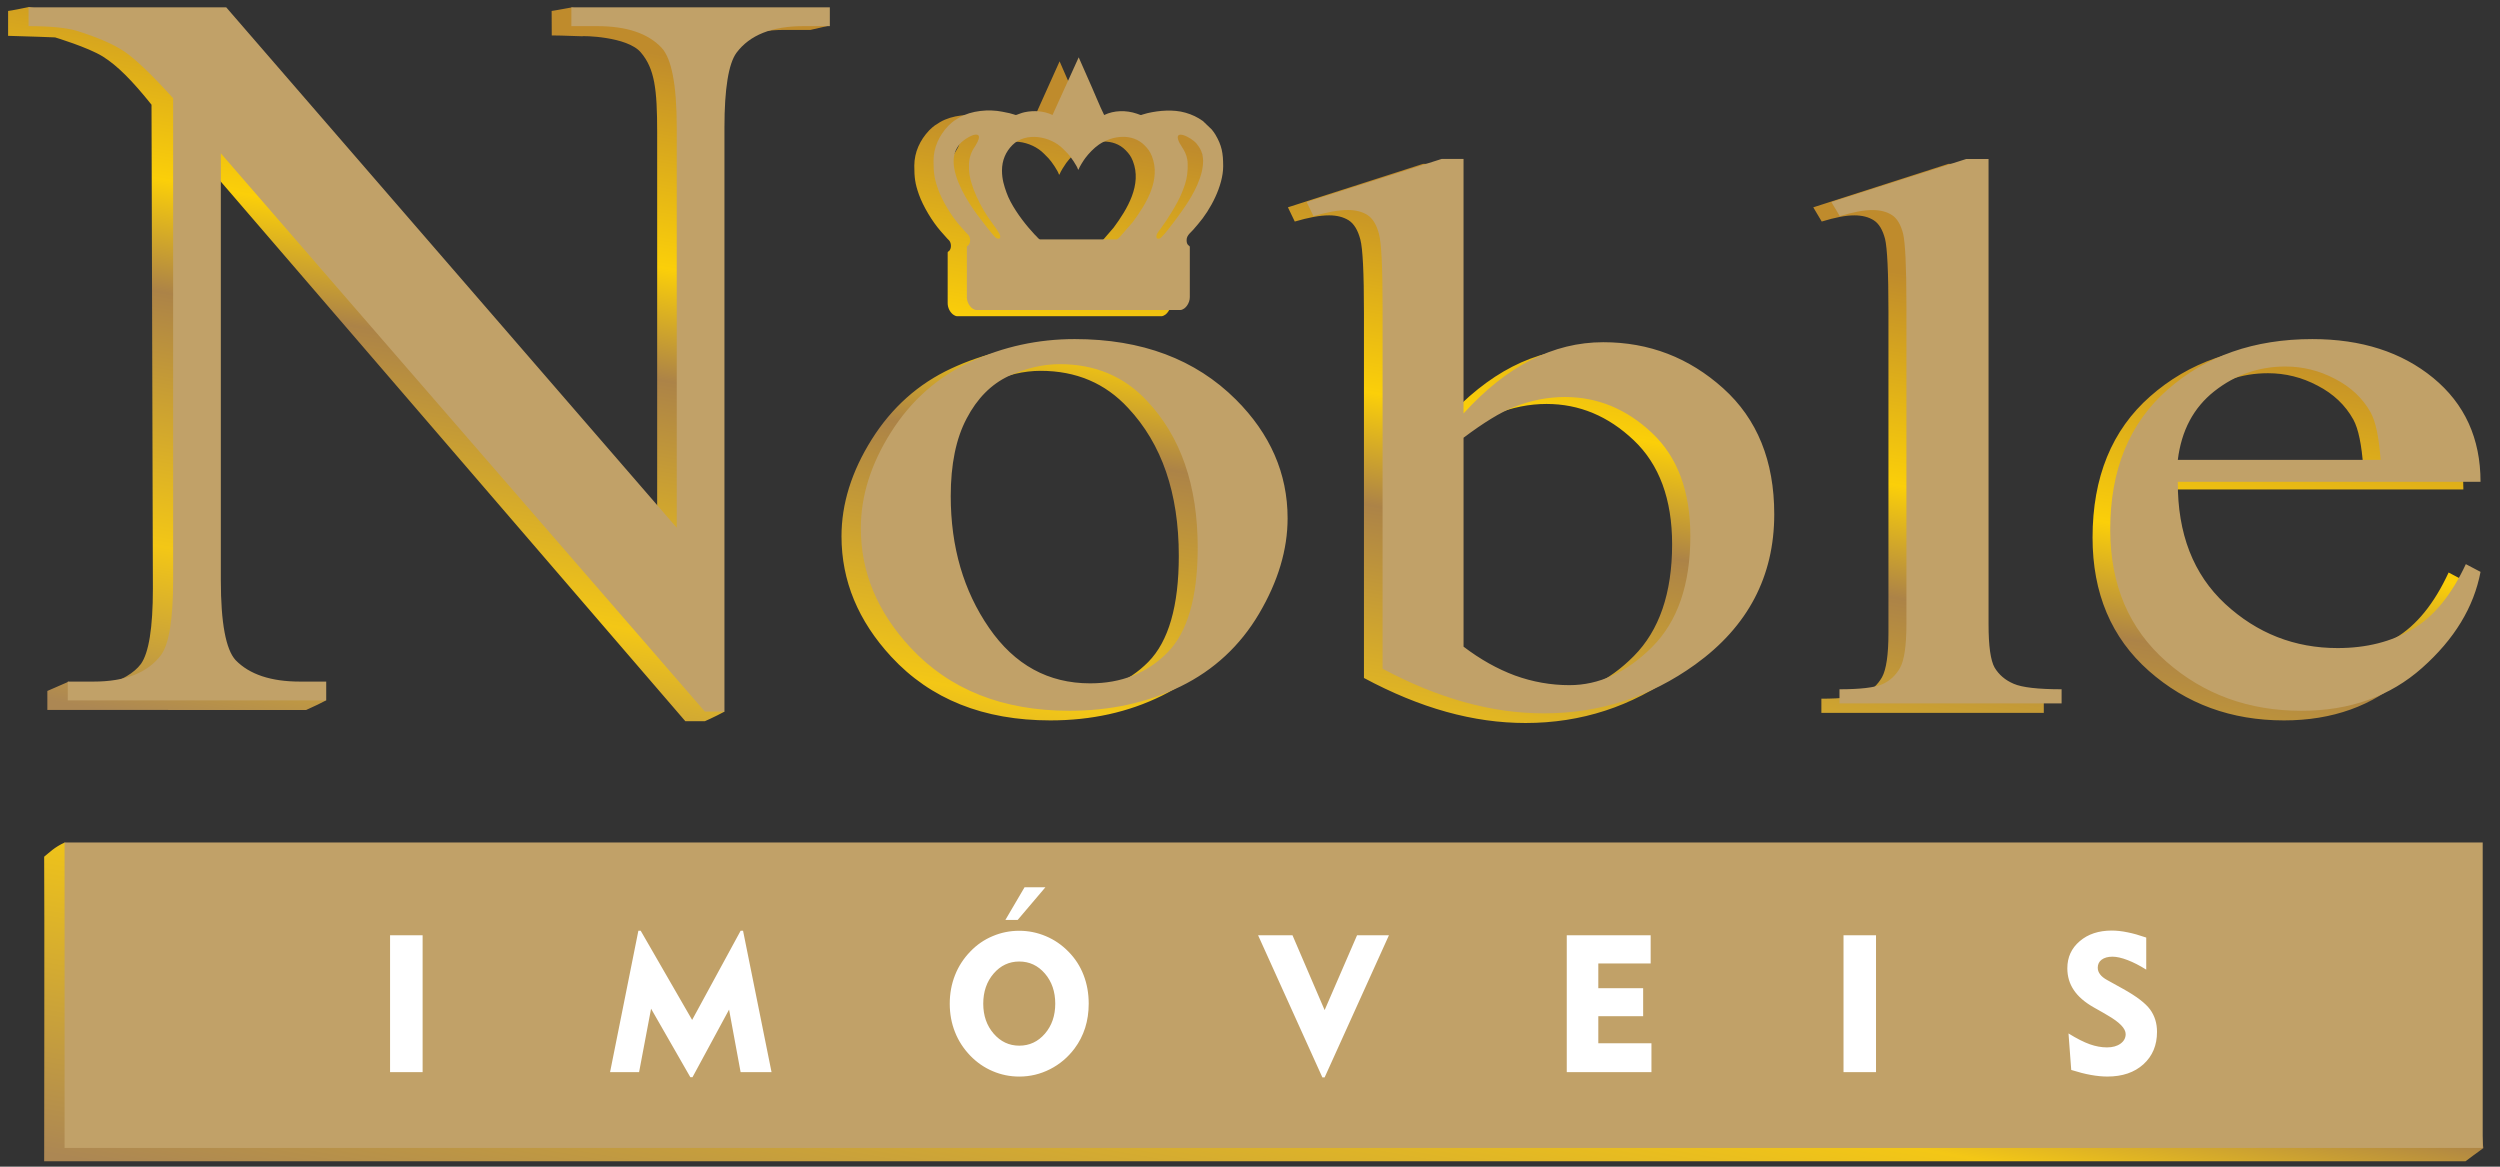 <?xml version="1.0" encoding="utf-8"?>
<!-- Generator: Adobe Illustrator 16.0.0, SVG Export Plug-In . SVG Version: 6.00 Build 0)  -->
<!DOCTYPE svg PUBLIC "-//W3C//DTD SVG 1.1//EN" "http://www.w3.org/Graphics/SVG/1.1/DTD/svg11.dtd">
<svg version="1.1" id="Layer_1" xmlns="http://www.w3.org/2000/svg" xmlns:xlink="http://www.w3.org/1999/xlink" x="0px" y="0px"
	 width="150px" height="70px" viewBox="0 0 150 70" enable-background="new 0 0 150 70" xml:space="preserve">
<rect x="0" y="0" width="150" height="70" fill="#333333" stroke="none"/>
<g>
	<g>
		<linearGradient id="SVGID_1_" gradientUnits="userSpaceOnUse" x1="76.826" y1="2.53" x2="67.743" y2="54.042">
			<stop  offset="0.137" style="stop-color:#BF8B2C"/>
			<stop  offset="0.378" style="stop-color:#FBCF09"/>
			<stop  offset="0.505" style="stop-color:#AC8347"/>
			<stop  offset="0.793" style="stop-color:#F3C716"/>
			<stop  offset="0.989" style="stop-color:#AC8753"/>
		</linearGradient>
		<path fill-rule="evenodd" clip-rule="evenodd" fill="url(#SVGID_1_)" d="M0.486,0.657c0,0,0.166-0.009,1.249-0.236
			C3.348,0.844,12.36,0.657,12.36,0.657l27.07,31.492V7.931c0-2.583-0.15-3.808-0.98-4.785c-0.831-0.978-3.553-1.002-3.517-0.97
			c-0.317,0-1.027-0.046-1.828-0.05c-0.007-0.493-0.007-1.468-0.007-1.468s0.368-0.056,1.187-0.209
			c3.003,0.677,14.849,0.507,15.48,1.084c-0.738,0.171-1.139,0.262-1.139,0.262H47.05c-1.9,0-3.233,0.539-4.032,1.613
			c-0.478,0.665-0.722,2.172-0.722,4.523c0,0,0.262,32.766,1.165,34.77c-0.569,0.31-1.165,0.57-1.165,0.57h-1.177L12.038,9.491
			v25.83c0,2.583,0.3,4.197,0.889,4.839c0.833,0.864,2.122,1.297,3.866,1.297l2.78,0.561c-0.421,0.221-0.527,0.271-1.203,0.58H2.841
			v-1.141c0,0,0.548-0.245,1.267-0.552c1.215,0.749,3.543,0.015,4.343-1.063c0.478-0.662,0.722-2.17,0.722-4.522L9.091,6.281
			C7.942,4.85,7.06,3.948,6.173,3.393C5.287,2.84,3.307,2.244,3.307,2.244S1.483,2.171,0.486,2.15
			C0.486,1.794,0.486,0.657,0.486,0.657L0.486,0.657z M63.34,20.732c4.026,0,7.25,1.218,9.685,3.662
			c2.067,2.08,3.106,4.476,3.106,7.181c0,1.897-0.573,3.82-1.712,5.766c-1.138,1.945-2.709,3.417-4.709,4.404
			c-2.007,0.989-4.233,1.479-6.687,1.479c-4.006,0-7.191-1.272-9.546-3.819c-1.988-2.151-2.987-4.556-2.987-7.229
			c0-1.945,0.604-3.883,1.81-5.805c1.207-1.921,2.8-3.345,4.778-4.263C59.047,21.19,61.134,20.732,63.34,20.732L63.34,20.732z
			 M62.44,22.25c-1.019,0-2.048,0.245-3.087,0.727c-1.029,0.49-1.87,1.337-2.502,2.555c-0.643,1.218-0.96,2.784-0.96,4.698
			c0,3.085,0.771,5.741,2.305,7.982c1.534,2.236,3.561,3.353,6.073,3.353c1.87,0,3.413-0.617,4.63-1.851
			c1.216-1.235,1.829-3.354,1.829-6.359c0-3.765-1.019-6.723-3.046-8.882C66.318,22.994,64.567,22.25,62.44,22.25L62.44,22.25z
			 M86.7,25.232c2.591-2.874,5.393-4.311,8.395-4.311c2.75,0,5.151,0.932,7.203,2.788c2.053,1.855,3.073,4.398,3.073,7.621
			c0,3.759-1.584,6.79-4.742,9.09c-2.724,1.974-5.755,2.96-9.096,2.96c-1.562,0-3.144-0.222-4.753-0.67
			c-1.621-0.45-3.262-1.13-4.943-2.031v-21.89c0-2.4-0.069-3.876-0.219-4.43c-0.15-0.561-0.38-0.932-0.691-1.137
			c-0.319-0.198-0.709-0.301-1.179-0.301c-0.552,0-1.232,0.127-2.062,0.372l-0.411-0.854l8.104-2.606H86.7V25.232L86.7,25.232z
			 M86.7,26.701v12.644c1,0.765,2.031,1.351,3.091,1.744c1.063,0.387,2.151,0.584,3.272,0.584c1.771,0,3.433-0.765,4.963-2.305
			c1.529-1.54,2.301-3.775,2.301-6.713c0-2.708-0.771-4.786-2.301-6.239c-1.53-1.453-3.272-2.179-5.232-2.179
			c-1.03,0-2.071,0.206-3.102,0.623C88.91,25.169,87.911,25.785,86.7,26.701L86.7,26.701z M118.241,9.833v28.153
			c0,1.32,0.122,2.197,0.367,2.623c0.253,0.428,0.629,0.758,1.146,0.98c0.509,0.222,1.474,0.333,2.874,0.333v0.851h-13.345v-0.851
			c1.249,0,2.103-0.104,2.561-0.302c0.457-0.196,0.813-0.53,1.077-0.986c0.253-0.459,0.386-1.344,0.386-2.648v-19.29
			c0-2.37-0.073-3.823-0.204-4.36c-0.142-0.545-0.366-0.917-0.671-1.114c-0.305-0.198-0.7-0.3-1.178-0.3
			c-0.508,0-1.156,0.126-1.95,0.371l-0.508-0.853l8.104-2.607H118.241L118.241,9.833z M129.614,29.368
			c-0.019,3.14,0.932,5.601,2.845,7.387c1.913,1.78,4.169,2.674,6.758,2.674c1.717,0,3.217-0.38,4.494-1.141
			c1.274-0.751,2.343-2.071,3.206-3.938l0.884,0.467c-0.403,2.135-1.57,4.073-3.504,5.805c-1.931,1.732-4.354,2.602-7.257,2.602
			c-3.16,0-5.866-0.987-8.112-2.973s-3.375-4.65-3.375-7.996c0-3.622,1.158-6.453,3.463-8.478c2.306-2.032,5.199-3.045,8.682-3.045
			c2.941,0,5.365,0.783,7.257,2.348c1.895,1.566,2.847,3.662,2.847,6.288H129.614L129.614,29.368z M129.614,28.04h12.183
			c-0.098-1.36-0.293-2.317-0.599-2.871c-0.48-0.863-1.196-1.543-2.148-2.033c-0.94-0.499-1.932-0.743-2.973-0.743
			c-1.588,0-3.009,0.498-4.267,1.495C130.556,24.884,129.829,26.268,129.614,28.04L129.614,28.04z M62.005,7.173
			c-0.503-0.245-1.118-0.292-1.691-0.165c-0.1,0.021-0.17,0.048-0.249,0.076c-0.403,0.136-0.12,0.108-0.643-0.02
			c-0.141-0.035-0.278-0.059-0.429-0.089c-0.814-0.165-1.866-0.073-2.587,0.35c-0.118,0.069-0.205,0.125-0.317,0.201
			c-0.109,0.074-0.185,0.153-0.28,0.241l-0.045,0.041c-0.003,0.004-0.007,0.008-0.011,0.011c-0.002,0.003-0.007,0.008-0.01,0.012
			c-0.536,0.565-0.885,1.3-0.885,2.113c0,0.702,0.046,1.076,0.276,1.725c0.252,0.71,0.802,1.625,1.312,2.206l0.388,0.437
			c0.037,0.042,0.069,0.067,0.108,0.108c0.129,0.138,0.159,0.427,0.039,0.597c-0.053,0.076-0.121,0.07-0.121,0.14v3.031
			c0,0.276,0.131,0.528,0.319,0.68c0.046,0.038,0.167,0.106,0.241,0.106h12.275c0.068,0,0.183-0.061,0.228-0.096
			c0.069-0.052,0.121-0.107,0.168-0.179c0.09-0.131,0.164-0.3,0.164-0.511v-3.031c0-0.106-0.195-0.056-0.195-0.415
			c0-0.321,0.293-0.473,0.496-0.742l0.189-0.223c0.752-0.874,1.512-2.321,1.512-3.507c0-0.791-0.077-1.251-0.473-1.921
			c-0.064-0.11-0.141-0.206-0.217-0.304l-0.53-0.511c-0.335-0.236-0.636-0.385-1.051-0.506c-0.708-0.204-1.576-0.136-2.278,0.031
			c-0.537,0.127-0.252,0.161-0.645,0.028c-0.637-0.216-1.36-0.205-1.957,0.084c-0.209-0.399-0.715-1.652-0.956-2.174l-0.574-1.315
			L62.005,7.173L62.005,7.173z M56.063,9.965c0-0.477,0.179-0.816,0.403-1.074c0.152-0.174,0.654-0.525,0.936-0.533
			c0.487-0.012-0.144,0.843-0.177,0.909c-0.226,0.442-0.249,0.739-0.236,1.199c0.029,0.962,0.75,2.373,1.308,3.125
			c0.095,0.128,0.566,0.771,0.566,0.889c0,0.068,0.016,0.174-0.086,0.174c-0.169,0-0.2-0.081-0.317-0.202
			c-0.145-0.147-0.875-1.106-1-1.278C56.89,12.391,56.063,11.065,56.063,9.965L56.063,9.965z M70.657,8.902
			c0.222,0.268,0.394,0.582,0.394,1.063c0,0.98-0.627,2.055-1.038,2.679c-0.244,0.371-1.063,1.512-1.368,1.82
			c-0.066,0.067-0.149,0.191-0.264,0.191c-0.14,0-0.129-0.043-0.129-0.174c0-0.128,0.204-0.37,0.273-0.464
			c0.362-0.491,0.991-1.493,1.23-2.091c0.038-0.093,0.067-0.168,0.106-0.265c0.146-0.366,0.24-0.733,0.264-1.215v-0.327
			c-0.005-0.65-0.41-1.065-0.524-1.323C69.236,7.965,70.338,8.517,70.657,8.902L70.657,8.902z M58.97,10.532
			c0-0.604,0.216-1.129,0.629-1.543c0.808-0.812,2.286-0.535,3.037,0.229c0.096,0.097,0.176,0.177,0.269,0.272
			c0.185,0.189,0.585,0.783,0.63,0.977h0.043c0.035-0.152,0.302-0.561,0.396-0.689c0.208-0.28,0.518-0.608,0.814-0.812
			c0.832-0.576,2.022-0.697,2.747,0.044c0.197,0.201,0.325,0.367,0.435,0.648c0.563,1.428-0.341,2.902-1.153,4.001l-0.553,0.64
			c-0.07,0.08-0.323,0.398-0.405,0.398h-4.607c-0.065,0-0.176-0.145-0.222-0.191c-0.039-0.04-0.072-0.068-0.107-0.11l-0.375-0.426
			c-0.484-0.579-1.062-1.398-1.308-2.101C59.101,11.47,58.97,11.065,58.97,10.532z"/>
		<linearGradient id="SVGID_2_" gradientUnits="userSpaceOnUse" x1="79.53" y1="39.133" x2="71.989" y2="81.903">
			<stop  offset="0.132" style="stop-color:#BF8B2C"/>
			<stop  offset="0.233" style="stop-color:#FBCF09"/>
			<stop  offset="0.391" style="stop-color:#AC8347"/>
			<stop  offset="0.533" style="stop-color:#F3C716"/>
			<stop  offset="0.989" style="stop-color:#AC8753"/>
		</linearGradient>
		<path fill-rule="evenodd" clip-rule="evenodd" fill="url(#SVGID_2_)" d="M2.65,51.402c0.311-0.245,0.617-0.576,1.233-0.85
			c1.569,1.553,144.048,0.642,144.048,0.642s0.437,12.371,1.069,17.693c-0.299,0.207-1.069,0.79-1.069,0.79H2.65
			C2.65,69.678,2.673,53.631,2.65,51.402z"/>
	</g>
	<g>
		<path fill-rule="evenodd" clip-rule="evenodd" fill="#C1A168" d="M1.715,0.439h11.857l27.033,31.225V7.652
			c0-2.561-0.311-4.161-0.921-4.798c-0.809-0.856-2.096-1.286-3.849-1.286h-1.553V0.439H49.79v1.129h-1.576
			c-1.896,0-3.228,0.533-4.026,1.6c-0.476,0.658-0.721,2.153-0.721,4.484v35.042h-1.176L13.25,9.199v25.611
			c0,2.562,0.3,4.161,0.888,4.8c0.832,0.856,2.118,1.285,3.859,1.285h1.576v1.128H4.065v-1.128h1.553c1.908,0,3.251-0.533,4.049-1.6
			c0.478-0.659,0.721-2.154,0.721-4.485V5.896C9.113,4.485,8.137,3.554,7.482,3.105C6.817,2.655,5.852,2.237,4.576,1.84
			C3.943,1.662,2.99,1.568,1.715,1.568V0.439L1.715,0.439z M64.484,20.345c4.021,0,7.242,1.208,9.671,3.63
			c2.064,2.062,3.101,4.439,3.101,7.12c0,1.883-0.571,3.788-1.708,5.718c-1.136,1.929-2.708,3.387-4.703,4.368
			c-2.005,0.979-4.229,1.466-6.678,1.466c-4,0-7.183-1.262-9.534-3.787c-1.984-2.134-2.983-4.517-2.983-7.168
			c0-1.929,0.603-3.85,1.808-5.756c1.206-1.905,2.797-3.317,4.771-4.227C60.197,20.8,62.282,20.345,64.484,20.345L64.484,20.345z
			 M63.585,21.85c-1.018,0-2.045,0.244-3.083,0.721c-1.027,0.487-1.868,1.326-2.5,2.533c-0.642,1.208-0.958,2.761-0.958,4.659
			c0,3.059,0.771,5.694,2.302,7.912c1.531,2.221,3.556,3.326,6.065,3.326c1.867,0,3.408-0.61,4.624-1.836
			c1.213-1.222,1.827-3.324,1.827-6.305c0-3.732-1.018-6.665-3.043-8.806C67.457,22.588,65.709,21.85,63.585,21.85L63.585,21.85z
			 M87.813,24.807c2.587-2.85,5.386-4.274,8.382-4.274c2.749,0,5.147,0.923,7.195,2.764c2.047,1.84,3.065,4.361,3.065,7.556
			c0,3.728-1.578,6.735-4.735,9.013c-2.717,1.957-5.743,2.935-9.082,2.935c-1.56,0-3.138-0.218-4.746-0.665
			c-1.617-0.445-3.257-1.119-4.937-2.011V18.418c0-2.381-0.069-3.844-0.219-4.393c-0.149-0.556-0.381-0.924-0.69-1.127
			c-0.319-0.197-0.709-0.298-1.178-0.298c-0.551,0-1.229,0.125-2.059,0.368l-0.41-0.846l8.095-2.584h1.318V24.807L87.813,24.807z
			 M87.813,26.264V38.8c0.999,0.759,2.028,1.339,3.086,1.731c1.06,0.383,2.15,0.578,3.268,0.578c1.77,0,3.429-0.761,4.958-2.287
			c1.527-1.525,2.296-3.741,2.296-6.655c0-2.686-0.769-4.745-2.296-6.185c-1.529-1.441-3.269-2.162-5.227-2.162
			c-1.029,0-2.069,0.204-3.099,0.619C90.021,24.745,89.022,25.355,87.813,26.264L87.813,26.264z M119.313,9.539v27.917
			c0,1.308,0.122,2.177,0.365,2.601c0.254,0.422,0.629,0.752,1.146,0.971c0.508,0.22,1.473,0.328,2.872,0.328v0.848h-13.327v-0.848
			c1.248,0,2.099-0.101,2.556-0.296c0.455-0.198,0.811-0.525,1.074-0.98c0.253-0.453,0.386-1.331,0.386-2.623V18.327
			c0-2.349-0.07-3.791-0.203-4.323c-0.141-0.541-0.364-0.909-0.67-1.104c-0.304-0.196-0.698-0.298-1.176-0.298
			c-0.508,0-1.156,0.125-1.947,0.368l-0.507-0.846l8.094-2.585H119.313L119.313,9.539z M130.669,28.908
			c-0.019,3.114,0.931,5.553,2.842,7.326c1.91,1.765,4.164,2.65,6.749,2.65c1.715,0,3.214-0.376,4.487-1.13
			c1.273-0.744,2.341-2.054,3.203-3.906l0.882,0.464c-0.401,2.117-1.568,4.039-3.498,5.755c-1.93,1.719-4.349,2.58-7.248,2.58
			c-3.154,0-5.858-0.979-8.102-2.948c-2.243-1.968-3.37-4.611-3.37-7.928c0-3.592,1.155-6.399,3.458-8.407
			c2.303-2.017,5.191-3.019,8.67-3.019c2.938,0,5.358,0.776,7.25,2.329c1.89,1.552,2.84,3.631,2.84,6.234H130.669L130.669,28.908z
			 M130.669,27.591h12.169c-0.1-1.349-0.296-2.298-0.6-2.847c-0.479-0.854-1.194-1.53-2.146-2.016
			c-0.938-0.494-1.93-0.737-2.967-0.737c-1.587,0-3.007,0.494-4.263,1.482C131.609,24.462,130.886,25.834,130.669,27.591
			L130.669,27.591z M63.151,6.9c-0.502-0.243-1.116-0.289-1.69-0.164c-0.099,0.021-0.169,0.047-0.249,0.075
			c-0.401,0.134-0.119,0.107-0.642-0.02c-0.14-0.034-0.278-0.058-0.428-0.088c-0.813-0.164-1.863-0.072-2.584,0.347
			c-0.118,0.069-0.205,0.124-0.317,0.2c-0.108,0.073-0.185,0.152-0.279,0.239L56.917,7.53c-0.003,0.003-0.008,0.008-0.011,0.011
			c-0.003,0.003-0.007,0.007-0.011,0.011c-0.535,0.562-0.884,1.29-0.884,2.095c0,0.697,0.047,1.067,0.277,1.712
			c0.251,0.704,0.8,1.61,1.309,2.186l0.388,0.433c0.037,0.042,0.069,0.066,0.108,0.108c0.13,0.137,0.159,0.423,0.039,0.592
			c-0.053,0.076-0.121,0.069-0.121,0.138v3.007c0,0.273,0.132,0.523,0.318,0.674c0.046,0.037,0.167,0.104,0.241,0.104H70.83
			c0.068,0,0.183-0.06,0.228-0.095c0.069-0.051,0.119-0.106,0.168-0.176c0.088-0.131,0.163-0.298,0.163-0.507v-3.007
			c0-0.104-0.193-0.054-0.193-0.41c0-0.318,0.292-0.469,0.494-0.735l0.19-0.221c0.751-0.866,1.51-2.302,1.51-3.477
			c0-0.783-0.077-1.241-0.471-1.905c-0.065-0.11-0.142-0.204-0.217-0.301l-0.529-0.506c-0.335-0.234-0.635-0.382-1.05-0.501
			c-0.708-0.204-1.573-0.135-2.275,0.029c-0.536,0.126-0.252,0.161-0.644,0.029c-0.637-0.215-1.358-0.204-1.954,0.083
			c-0.21-0.396-0.714-1.638-0.953-2.155L64.722,3.44L63.151,6.9L63.151,6.9z M57.216,9.669c0-0.473,0.179-0.809,0.403-1.065
			c0.151-0.173,0.653-0.521,0.933-0.529c0.489-0.013-0.142,0.836-0.175,0.901c-0.226,0.438-0.25,0.733-0.236,1.189
			c0.027,0.956,0.748,2.353,1.305,3.099c0.094,0.126,0.565,0.764,0.565,0.882c0,0.067,0.016,0.173-0.085,0.173
			c-0.169,0-0.199-0.081-0.317-0.2c-0.144-0.146-0.874-1.098-0.999-1.268C58.042,12.075,57.216,10.76,57.216,9.669L57.216,9.669z
			 M71.792,8.615c0.22,0.266,0.393,0.577,0.393,1.054c0,0.971-0.626,2.037-1.037,2.656c-0.244,0.368-1.062,1.499-1.366,1.805
			c-0.066,0.067-0.149,0.19-0.264,0.19c-0.141,0-0.13-0.044-0.13-0.173c0-0.127,0.206-0.367,0.275-0.46
			c0.36-0.487,0.99-1.481,1.228-2.073c0.037-0.094,0.066-0.167,0.105-0.264c0.145-0.363,0.24-0.727,0.264-1.205V9.82
			c-0.005-0.645-0.411-1.057-0.524-1.313C70.373,7.686,71.473,8.234,71.792,8.615L71.792,8.615z M60.119,10.231
			c0-0.599,0.216-1.119,0.629-1.531c0.807-0.804,2.284-0.53,3.033,0.228c0.094,0.096,0.175,0.174,0.269,0.27
			c0.185,0.188,0.585,0.776,0.629,0.968h0.043c0.035-0.15,0.301-0.556,0.396-0.683c0.208-0.277,0.518-0.602,0.813-0.805
			c0.832-0.57,2.021-0.691,2.744,0.044c0.196,0.2,0.323,0.364,0.436,0.644c0.562,1.417-0.341,2.877-1.152,3.967l-0.552,0.634
			c-0.07,0.08-0.322,0.395-0.404,0.395h-4.603c-0.064,0-0.174-0.144-0.22-0.189c-0.041-0.04-0.072-0.067-0.108-0.108l-0.375-0.423
			c-0.483-0.574-1.06-1.387-1.305-2.083C60.25,11.162,60.119,10.76,60.119,10.231z"/>
		<rect x="3.874" y="50.549" fill-rule="evenodd" clip-rule="evenodd" fill="#C1A168" width="145.088" height="18.328"/>
		<path fill-rule="evenodd" clip-rule="evenodd" fill="#FFFFFF" d="M23.404,64.327v-8.213h1.953v8.213H23.404L23.404,64.327z
			 M36.604,64.327l1.698-8.481h0.141l3.085,5.35l2.909-5.35h0.146l1.709,8.481h-1.856l-0.692-3.751l-2.194,4.055h-0.13l-2.356-4.109
			l-0.719,3.806H36.604L36.604,64.327z M58.995,60.221c0,0.714,0.208,1.313,0.623,1.795c0.416,0.481,0.928,0.724,1.537,0.724
			c0.612,0,1.126-0.239,1.54-0.72c0.414-0.48,0.62-1.082,0.62-1.799c0-0.72-0.206-1.324-0.62-1.807
			c-0.414-0.481-0.928-0.723-1.54-0.723c-0.609,0-1.121,0.241-1.537,0.723C59.203,58.896,58.995,59.501,58.995,60.221L58.995,60.221
			z M56.985,60.221c0-0.607,0.104-1.177,0.314-1.708c0.207-0.53,0.516-1.005,0.921-1.423c0.383-0.401,0.83-0.71,1.337-0.921
			c0.507-0.216,1.04-0.323,1.596-0.323c0.556,0,1.089,0.109,1.6,0.325c0.509,0.214,0.961,0.525,1.356,0.93
			c0.398,0.403,0.701,0.869,0.905,1.401c0.206,0.529,0.308,1.104,0.308,1.719c0,0.514-0.07,0.997-0.214,1.452
			c-0.145,0.451-0.356,0.865-0.638,1.24c-0.399,0.53-0.888,0.945-1.469,1.239c-0.581,0.296-1.198,0.442-1.848,0.442
			c-0.553,0-1.083-0.107-1.588-0.323c-0.507-0.213-0.956-0.525-1.346-0.927c-0.406-0.421-0.714-0.895-0.921-1.423
			C57.089,61.396,56.985,60.829,56.985,60.221L56.985,60.221z M60.323,55.196l1.15-1.96h1.251l-1.664,1.96H60.323L60.323,55.196z
			 M79.478,64.643h-0.136l-3.857-8.528h2.064l1.929,4.491l1.946-4.491h1.913L79.478,64.643L79.478,64.643z M94.006,64.327v-8.213
			h5.034v1.693h-3.141v1.486h2.69v1.681h-2.69v1.624h3.188v1.729H94.006L94.006,64.327z M110.611,64.327v-8.213h1.95v8.213H110.611
			L110.611,64.327z M124.11,62.007c0.502,0.312,0.929,0.525,1.28,0.65c0.352,0.124,0.693,0.187,1.029,0.187
			c0.337,0,0.608-0.076,0.813-0.226c0.205-0.147,0.308-0.34,0.308-0.573c0-0.334-0.364-0.713-1.094-1.131
			c-0.118-0.067-0.208-0.121-0.271-0.16l-0.553-0.313c-0.537-0.305-0.937-0.65-1.193-1.036c-0.261-0.385-0.389-0.821-0.389-1.309
			c0-0.662,0.248-1.203,0.745-1.626c0.495-0.424,1.135-0.636,1.919-0.636c0.291,0,0.606,0.034,0.942,0.104
			c0.34,0.065,0.715,0.174,1.128,0.316v1.925c-0.396-0.249-0.768-0.44-1.121-0.575c-0.356-0.135-0.657-0.203-0.904-0.203
			c-0.274,0-0.49,0.062-0.648,0.178c-0.158,0.118-0.236,0.281-0.236,0.483c0,0.145,0.046,0.278,0.142,0.401
			c0.092,0.124,0.234,0.236,0.423,0.34l0.958,0.531c0.803,0.447,1.342,0.859,1.618,1.235c0.277,0.38,0.415,0.826,0.415,1.344
			c0,0.803-0.271,1.45-0.813,1.943c-0.544,0.493-1.265,0.737-2.164,0.737c-0.303,0-0.634-0.032-0.991-0.096
			c-0.356-0.063-0.752-0.166-1.179-0.3L124.11,62.007z"/>
	</g>
</g>
</svg>
